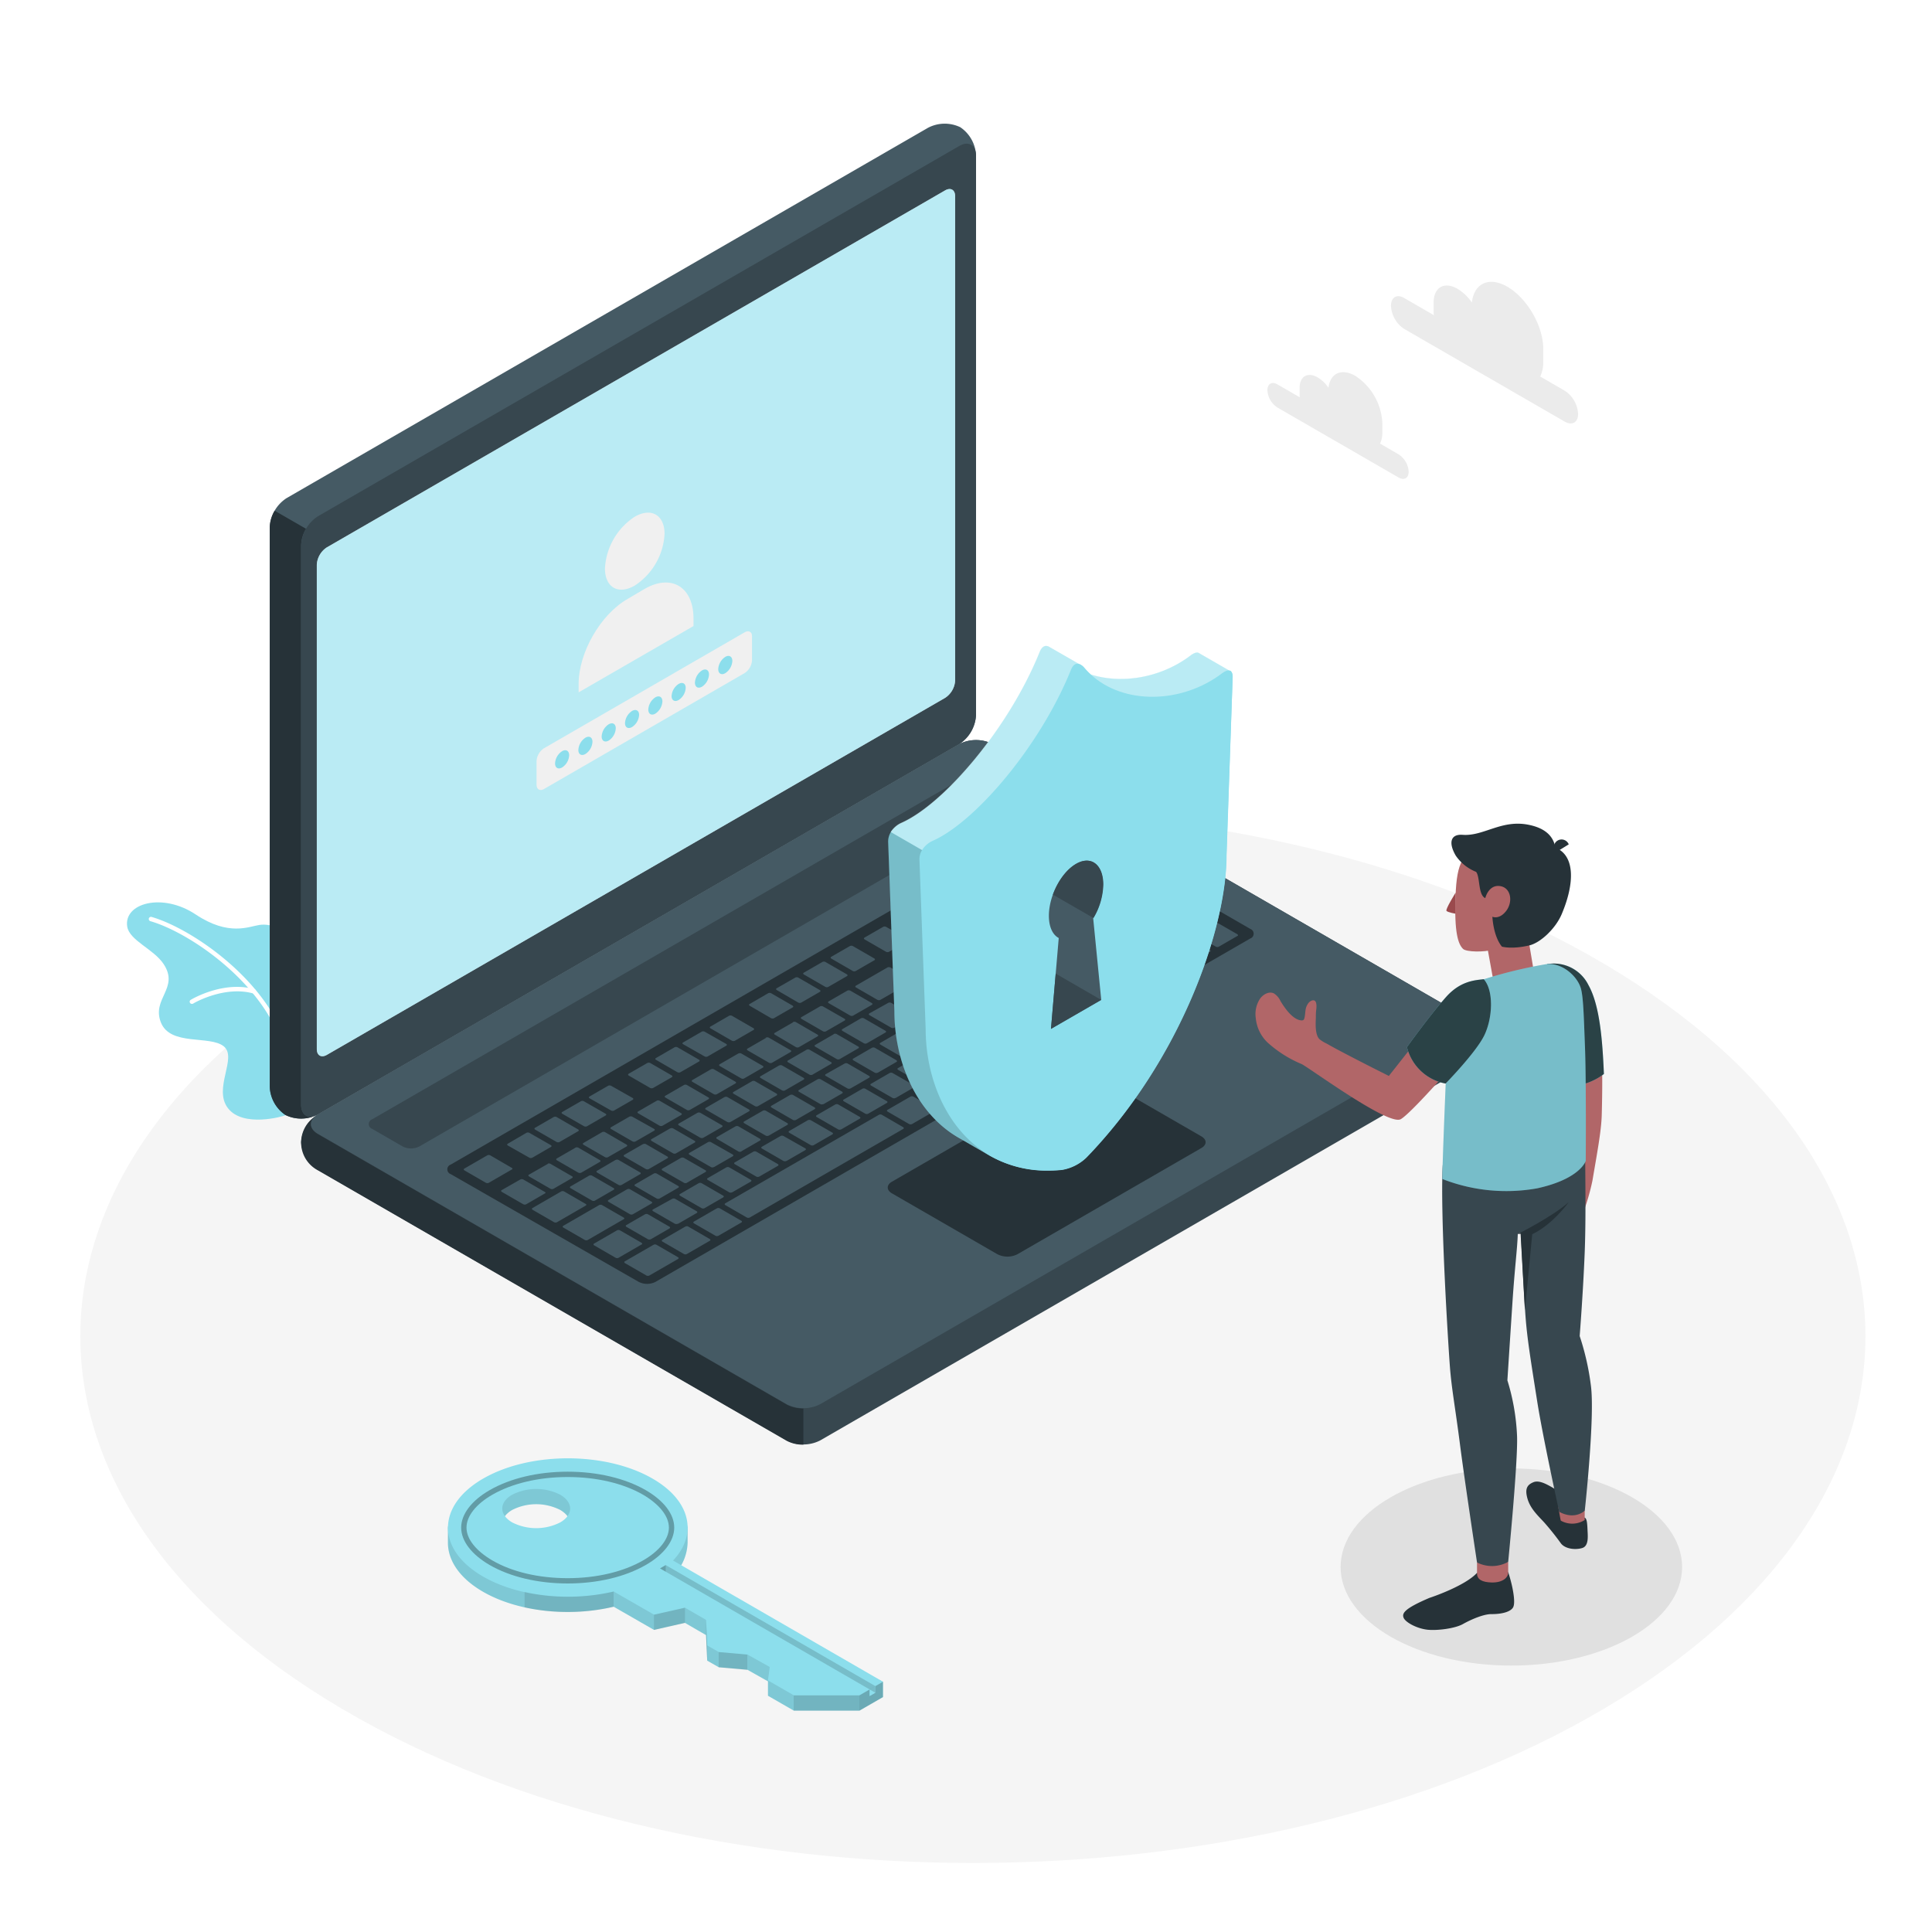 <svg class="animated" id="freepik_stories-security-on" xmlns="http://www.w3.org/2000/svg" viewBox="0 0 500 500" version="1.1" xmlns:xlink="http://www.w3.org/1999/xlink" xmlns:svgjs="http://svgjs.com/svgjs"><style>svg#freepik_stories-security-on:not(.animated) .animable {opacity: 0;}svg#freepik_stories-security-on.animated #freepik--Floor--inject-2 {animation: 1s 1 forwards cubic-bezier(.36,-0.01,.5,1.38) slideUp;animation-delay: 0s;}svg#freepik_stories-security-on.animated #freepik--Shadow--inject-2 {animation: 1s 1 forwards cubic-bezier(.36,-0.01,.5,1.38) slideRight;animation-delay: 0s;}svg#freepik_stories-security-on.animated #freepik--Clouds--inject-2 {animation: 1s 1 forwards cubic-bezier(.36,-0.01,.5,1.38) slideRight;animation-delay: 0s;}svg#freepik_stories-security-on.animated #freepik--Plant--inject-2 {animation: 1s 1 forwards cubic-bezier(.36,-0.01,.5,1.38) slideRight;animation-delay: 0s;}svg#freepik_stories-security-on.animated #freepik--Device--inject-2 {animation: 1s 1 forwards cubic-bezier(.36,-0.01,.5,1.38) slideLeft;animation-delay: 0s;}svg#freepik_stories-security-on.animated #freepik--Shield--inject-2 {animation: 1s 1 forwards cubic-bezier(.36,-0.01,.5,1.38) slideLeft;animation-delay: 0s;}svg#freepik_stories-security-on.animated #freepik--Key--inject-2 {animation: 1s 1 forwards cubic-bezier(.36,-0.01,.5,1.38) fadeIn;animation-delay: 0s;}svg#freepik_stories-security-on.animated #freepik--Character--inject-2 {animation: 1s 1 forwards cubic-bezier(.36,-0.01,.5,1.38) zoomIn;animation-delay: 0s;}            @keyframes slideUp {                0% {                    opacity: 0;                    transform: translateY(30px);                }                100% {                    opacity: 1;                    transform: inherit;                }            }                    @keyframes slideRight {                0% {                    opacity: 0;                    transform: translateX(30px);                }                100% {                    opacity: 1;                    transform: translateX(0);                }            }                    @keyframes slideLeft {                0% {                    opacity: 0;                    transform: translateX(-30px);                }                100% {                    opacity: 1;                    transform: translateX(0);                }            }                    @keyframes fadeIn {                0% {                    opacity: 0;                }                100% {                    opacity: 1;                }            }                    @keyframes zoomIn {                0% {                    opacity: 0;                    transform: scale(0.5);                }                100% {                    opacity: 1;                    transform: scale(1);                }            }        </style><g id="freepik--Floor--inject-2" class="animable" style="transform-origin: 251.783px 345.817px;"><path id="freepik--floor--inject-2" d="M88.45,442.21c90.2,53.24,236.46,53.24,326.67,0s90.21-139.56,0-192.79-236.47-53.24-326.68,0S-1.76,389,88.45,442.21Z" style="fill: rgb(245, 245, 245); transform-origin: 251.783px 345.817px;" class="animable"></path></g><g id="freepik--Shadow--inject-2" class="animable" style="transform-origin: 391.14px 405.54px;"><ellipse id="freepik--Shadows--inject-2" cx="391.14" cy="405.54" rx="44.19" ry="25.51" style="fill: rgb(224, 224, 224); transform-origin: 391.14px 405.54px;" class="animable"></ellipse></g><g id="freepik--Clouds--inject-2" class="animable" style="transform-origin: 368.205px 98.439px;"><g id="freepik--clouds--inject-2" class="animable" style="transform-origin: 368.205px 98.439px;"><path d="M363.42,77.14l7.67,4.43a9,9,0,0,1-.07-1V78.33c0-4,2.78-5.56,6.2-3.58a12.08,12.08,0,0,1,3.7,3.55c.56-5,4.46-6.82,9.2-4.09,5.12,3,9.27,10.15,9.27,16.07V93.6a8.79,8.79,0,0,1-.78,3.85l6.36,3.68a7.6,7.6,0,0,1,3.44,6c0,2.19-1.54,3.08-3.44,2l-41.55-24a7.6,7.6,0,0,1-3.44-6C360,76.93,361.52,76,363.42,77.14Z" style="fill: rgb(235, 235, 235); transform-origin: 384.195px 91.265px;" id="el4ad4vd09rfn" class="animable"></path><path d="M330.6,99.48l5.79,3.34a6.61,6.61,0,0,1-.05-.76v-1.68c0-3,2.1-4.19,4.68-2.7a9,9,0,0,1,2.79,2.68c.42-3.75,3.36-5.15,6.94-3.09a15.48,15.48,0,0,1,7,12.13v2.51a6.56,6.56,0,0,1-.59,2.9l4.8,2.78a5.73,5.73,0,0,1,2.6,4.49c0,1.66-1.16,2.33-2.6,1.5L330.6,105.47A5.73,5.73,0,0,1,328,101C328,99.32,329.17,98.65,330.6,99.48Z" style="fill: rgb(235, 235, 235); transform-origin: 346.28px 110.127px;" id="elkveai949u9" class="animable"></path></g></g><g id="freepik--Plant--inject-2" class="animable" style="transform-origin: 54.218px 261.644px;"><g id="freepik--Plants--inject-2" class="animable" style="transform-origin: 54.218px 261.644px;"><path d="M73.88,288.62c-.57.31-11,3.28-14.9-1.84s2.55-13.09-1.08-16-13.81,0-16.26-6.17,4.81-8.85.73-15.08c-2.57-3.92-8.89-6.12-9.45-9.75-.92-6.06,9.12-8.85,17.72-3.12s13.79,3.1,16.52,2.71,8.6.47,8.41,10S73.88,288.62,73.88,288.62Z" style="fill: #8CDEEC; transform-origin: 54.218px 261.644px;" id="el9qw0v7xuchu" class="animable"></path><path d="M74.57,275a.56.56,0,0,1-.56-.48c-3-18.16-24.11-32.95-35.09-36.12a.57.57,0,0,1,.31-1.1c11.23,3.25,32.83,18.4,35.9,37a.57.57,0,0,1-.47.65Z" style="fill: rgb(255, 255, 255); transform-origin: 56.82px 256.139px;" id="el9rvyoi2kbb4" class="animable"></path><path d="M49.67,259.8a.56.56,0,0,1-.29-1.05c.34-.21,8.46-5,16.47-2.74a.59.59,0,0,1,.4.71.57.57,0,0,1-.7.39C58,255,50,259.68,50,259.73A.59.59,0,0,1,49.67,259.8Z" style="fill: rgb(255, 255, 255); transform-origin: 57.679px 257.604px;" id="elp9om916vqkf" class="animable"></path></g></g><g id="freepik--Device--inject-2" class="animable" style="transform-origin: 226.198px 202.941px;"><g id="freepik--Laptop--inject-2" class="animable" style="transform-origin: 226.198px 202.941px;"><path d="M77.93,295.6a9.29,9.29,0,0,0,4.33,7.19l121.33,70a9.57,9.57,0,0,0,8.66,0l166-95.85a8.13,8.13,0,0,0,0-14.38L256.93,192.56a9.57,9.57,0,0,0-8.66,0l-166,95.85A9.29,9.29,0,0,0,77.93,295.6Z" style="fill: rgb(55, 71, 79); transform-origin: 230.258px 282.675px;" id="elr0y612czfa" class="animable"></path><path d="M207.92,364.5v9.37a8.83,8.83,0,0,1-4.33-1l-121.33-70a8.11,8.11,0,0,1-.44-14.1c-1.94,1.39-1.79,3.43.44,4.72l121.33,70A8.83,8.83,0,0,0,207.92,364.5Z" style="fill: rgb(38, 50, 56); transform-origin: 142.925px 331.322px;" id="el49teq2xjerh" class="animable"></path><path d="M73.87,288.56a9.25,9.25,0,0,1-4.06-7.34V136.43a9.58,9.58,0,0,1,4.33-7.5l166-95.84a9.3,9.3,0,0,1,8.39-.16,9.29,9.29,0,0,1,4.07,7.35V185.06a9.56,9.56,0,0,1-4.33,7.5l-166,95.85A9.27,9.27,0,0,1,73.87,288.56Z" style="fill: rgb(69, 90, 100); transform-origin: 161.205px 160.75px;" id="elgk5qyh0p8i" class="animable"></path><path d="M81.75,288.67a9.3,9.3,0,0,1-7.88-.11,9.28,9.28,0,0,1-4.06-7.34V136.43a8.74,8.74,0,0,1,1.27-4.26l8.12,4.68h0a8.88,8.88,0,0,0-1.27,4.26V285.91C77.93,288.47,79.6,289.62,81.75,288.67Z" style="fill: rgb(38, 50, 56); transform-origin: 75.78px 210.831px;" id="elpb7hb2bmz8l" class="animable"></path><path d="M77.93,141.12V285.91c0,2.76,1.94,3.88,4.33,2.5l166-95.85a9.56,9.56,0,0,0,4.33-7.5V40.28c0-2.76-1.94-3.88-4.33-2.5l-166,95.84A9.59,9.59,0,0,0,77.93,141.12Z" style="fill: rgb(55, 71, 79); transform-origin: 165.26px 163.095px;" id="elyqk10frgix" class="animable"></path><path d="M82.26,293.41l121.33,70a9.57,9.57,0,0,0,8.66,0l166-95.85c2.39-1.38,2.39-3.62,0-5L256.93,192.56a9.57,9.57,0,0,0-8.66,0l-166,95.85C79.87,289.79,79.87,292,82.26,293.41Z" style="fill: rgb(69, 90, 100); transform-origin: 230.256px 277.985px;" id="elu723aq5epy8" class="animable"></path><path d="M84.59,141.66l160-92.38c1.44-.83,2.6-.16,2.6,1.5V176.11a5.73,5.73,0,0,1-2.6,4.5L84.59,273c-1.44.83-2.6.16-2.6-1.5V146.16A5.73,5.73,0,0,1,84.59,141.66Z" style="fill: rgb(255, 255, 255); transform-origin: 164.59px 161.14px;" id="el66upd015x4d" class="animable"></path><g id="elem95d33u7y7"><path d="M84.59,141.66l160-92.38c1.44-.83,2.6-.16,2.6,1.5V176.11a5.73,5.73,0,0,1-2.6,4.5L84.59,273c-1.44.83-2.6.16-2.6-1.5V146.16A5.73,5.73,0,0,1,84.59,141.66Z" style="fill: #8CDEEC; opacity: 0.6; transform-origin: 164.59px 161.14px;" class="animable" id="elgreewksrd4t"></path></g><path d="M164.27,133.73c4.26-2.46,7.72-.46,7.72,4.46a17.06,17.06,0,0,1-7.72,13.36c-4.26,2.46-7.71.47-7.71-4.45A17.06,17.06,0,0,1,164.27,133.73Z" style="fill: rgb(240, 240, 240); transform-origin: 164.275px 142.641px;" id="el4mqht11nrji" class="animable"></path><path d="M179.48,160.05c0-8.08-5.68-11.67-12.68-7.63L162.43,155c-7,4-12.68,13.87-12.68,22v2.18l29.73-17.16Z" style="fill: rgb(240, 240, 240); transform-origin: 164.615px 164.966px;" id="el9hszmok2lfu" class="animable"></path><path d="M194.51,164c-.28-.65-1-.81-1.81-.35l-51.92,30a4.28,4.28,0,0,0-1.92,3.33v6.1c0,1,.62,1.55,1.46,1.32l.14-.05a3.13,3.13,0,0,0,.32-.15l51.92-30a4.24,4.24,0,0,0,1.92-3.33V164.8A2.37,2.37,0,0,0,194.51,164Z" style="fill: rgb(240, 240, 240); transform-origin: 166.741px 183.919px;" id="elo2p6mw3q3ok" class="animable"></path><path d="M145.47,194.41c1-.59,1.83-.11,1.83,1.05a4,4,0,0,1-1.83,3.16c-1,.58-1.82.11-1.82-1.06A4,4,0,0,1,145.47,194.41Z" style="fill: #8CDEEC; transform-origin: 145.475px 196.513px;" id="ellv39sxg9kph" class="animable"></path><path d="M151.51,190.92c1-.58,1.82-.11,1.82,1.06a4,4,0,0,1-1.82,3.15c-1,.59-1.83.11-1.83-1A4,4,0,0,1,151.51,190.92Z" style="fill: #8CDEEC; transform-origin: 151.505px 193.028px;" id="eldxmoifiui5m" class="animable"></path><path d="M157.54,187.44c1-.58,1.82-.11,1.82,1.05a4,4,0,0,1-1.82,3.16c-1,.58-1.83.11-1.83-1.05A4,4,0,0,1,157.54,187.44Z" style="fill: #8CDEEC; transform-origin: 157.535px 189.545px;" id="elfl20tv2uy9e" class="animable"></path><path d="M163.57,184c1-.59,1.83-.11,1.83,1a4,4,0,0,1-1.83,3.16c-1,.58-1.82.11-1.82-1A4,4,0,0,1,163.57,184Z" style="fill: #8CDEEC; transform-origin: 163.575px 186.078px;" id="elbd1bdfg0o8o" class="animable"></path><path d="M169.6,180.47c1-.58,1.83-.11,1.83,1.06a4.05,4.05,0,0,1-1.83,3.16c-1,.58-1.82.11-1.82-1.06A4.05,4.05,0,0,1,169.6,180.47Z" style="fill: #8CDEEC; transform-origin: 169.605px 182.58px;" id="elao69umeb8m" class="animable"></path><path d="M175.64,177c1-.58,1.82-.11,1.82,1a4,4,0,0,1-1.82,3.16c-1,.58-1.83.11-1.83-1A4,4,0,0,1,175.64,177Z" style="fill: #8CDEEC; transform-origin: 175.635px 179.08px;" id="elirkf0p536o" class="animable"></path><path d="M181.67,173.51c1-.58,1.82-.11,1.82,1.05a4,4,0,0,1-1.82,3.16c-1,.58-1.82.11-1.82-1.05A4,4,0,0,1,181.67,173.51Z" style="fill: #8CDEEC; transform-origin: 181.67px 175.615px;" id="el6hweo9lu3xd" class="animable"></path><path d="M187.7,170c1-.58,1.83-.11,1.83,1.06a4.05,4.05,0,0,1-1.83,3.16c-1,.58-1.82.11-1.82-1.06A4.07,4.07,0,0,1,187.7,170Z" style="fill: #8CDEEC; transform-origin: 187.705px 172.11px;" id="eldpt2dcfsqow" class="animable"></path><path d="M96.34,289.66l154.09-89a4.79,4.79,0,0,1,4.33,0l7.88,4.55a1.32,1.32,0,0,1,0,2.5L108.53,296.7a4.79,4.79,0,0,1-4.33,0l-7.86-4.54A1.32,1.32,0,0,1,96.34,289.66Z" style="fill: rgb(55, 71, 79); transform-origin: 179.49px 248.68px;" id="elir8kdfc6een" class="animable"></path><path d="M116.65,301.39l154.09-89a4.79,4.79,0,0,1,4.33,0l48.48,28a1.32,1.32,0,0,1,0,2.5L169.64,331.75a4.84,4.84,0,0,1-4.34,0l-48.64-27.88A1.31,1.31,0,0,1,116.65,301.39Z" style="fill: rgb(38, 50, 56); transform-origin: 220.107px 272.068px;" id="elw8vswb6xmnh" class="animable"></path><path d="M254.78,252.45l4.83-2.79c.2-.12.19-.32,0-.44L254,246a.84.84,0,0,0-.77,0l-4.83,2.79c-.2.11-.19.31,0,.44l5.58,3.22A.84.84,0,0,0,254.78,252.45Zm-9.52-11.07-4.82,2.78c-.21.12-.2.32,0,.45l5.58,3.22a.87.87,0,0,0,.77,0l4.83-2.79c.2-.12.19-.32,0-.44L246,241.4A.84.84,0,0,0,245.26,241.38Zm-15.59,9-8.16,4.71c-.21.12-.19.32,0,.45l5.57,3.22a.87.87,0,0,0,.77,0l8.17-4.71c.2-.12.19-.32,0-.44l-5.58-3.23A.87.87,0,0,0,229.67,250.38Zm8.54-4.93-4.83,2.79c-.2.11-.19.31,0,.44L239,251.9a.87.87,0,0,0,.77,0l4.82-2.79c.21-.12.2-.32,0-.44L239,245.47A.84.84,0,0,0,238.21,245.45Zm-18.93,10.93-4.82,2.78c-.21.12-.2.32,0,.45l5.58,3.22a.84.84,0,0,0,.77,0l4.83-2.78c.2-.12.19-.32,0-.45l-5.58-3.22A.87.87,0,0,0,219.28,256.38Zm-7.05,4.07-4.82,2.78c-.21.12-.2.32,0,.45L213,266.9a.87.87,0,0,0,.77,0l4.83-2.79c.2-.12.19-.32,0-.44L213,260.47A.84.84,0,0,0,212.23,260.45Zm21.94,13.1,4.83-2.79c.2-.12.19-.32,0-.44l-5.58-3.22a.84.84,0,0,0-.77,0l-4.82,2.79c-.21.11-.19.31,0,.44l5.57,3.22A.84.84,0,0,0,234.17,273.55Zm-7,4.07,4.83-2.79c.2-.12.19-.31,0-.44l-5.58-3.22a.84.84,0,0,0-.77,0l-4.82,2.79c-.21.12-.2.31,0,.44l5.58,3.22A.84.84,0,0,0,227.12,277.62Zm-7.05,4.07,4.83-2.79c.2-.11.19-.31,0-.44l-5.58-3.22a.84.84,0,0,0-.77,0L213.7,278c-.21.12-.2.32,0,.44l5.58,3.22A.84.84,0,0,0,220.07,281.69Zm-7,4.07,4.83-2.79c.2-.11.19-.31,0-.44l-5.58-3.22a.87.87,0,0,0-.77,0l-4.83,2.79c-.2.12-.19.32,0,.44l5.58,3.22A.84.84,0,0,0,213,285.76Zm34.71-29.24,4.82-2.79c.21-.12.2-.31,0-.44L247,250.07a.84.84,0,0,0-.77,0l-4.83,2.79c-.2.12-.19.31,0,.44L247,256.5A.84.84,0,0,0,247.73,256.52Zm-6.5,13L252,263.26c.2-.12.19-.32,0-.44L238.41,255a.84.84,0,0,0-.77,0l-5.56,3.21c-.21.12-.2.32,0,.45l7.18,4.14c.22.13.23.33,0,.44l-4.45,2.57c-.21.12-.19.32,0,.45l5.58,3.22A.87.87,0,0,0,241.23,269.48Zm-36-5-4.83,2.79c-.2.11-.19.31,0,.44L206,271a.87.87,0,0,0,.77,0l4.82-2.79c.21-.12.2-.32,0-.44L206,264.54A.84.84,0,0,0,205.18,264.52Zm-7.05,4.07-4.83,2.79c-.2.12-.19.31,0,.44l5.58,3.22a.84.84,0,0,0,.77,0l4.82-2.79c.21-.12.2-.32,0-.44l-5.58-3.22A.84.84,0,0,0,198.13,268.59Zm-35.24,45.65a.84.84,0,0,0,.77,0l4.83-2.79c.2-.12.19-.32,0-.44l-5.58-3.22a.84.84,0,0,0-.77,0l-4.82,2.79c-.21.11-.2.31,0,.44Zm-21.17-13.08L136.89,304c-.2.11-.19.31,0,.44l5.58,3.22a.87.87,0,0,0,.77,0l4.82-2.79c.21-.12.2-.32,0-.44l-5.58-3.22A.84.84,0,0,0,141.72,301.16Zm11.35,9.55a.84.84,0,0,0,.77,0l4.82-2.79c.21-.12.19-.32,0-.44l-5.58-3.22a.84.84,0,0,0-.77,0l-4.82,2.79c-.2.12-.19.31,0,.44Zm22.27,6,4.83-2.79c.2-.12.19-.32,0-.44l-5.58-3.22a.84.84,0,0,0-.77,0L169,313c-.21.11-.2.31,0,.44l5.58,3.22A.87.87,0,0,0,175.34,316.72Zm-7.82,4a.84.84,0,0,0,.77,0l4.83-2.79c.2-.12.19-.32,0-.44l-5.58-3.22a.84.84,0,0,0-.77,0l-4.83,2.79c-.2.11-.19.31,0,.44Zm-18.75-23.68-4.83,2.78c-.2.12-.19.32,0,.45l5.58,3.22a.87.87,0,0,0,.77,0l4.82-2.79c.21-.12.2-.32,0-.44l-5.58-3.23A.87.87,0,0,0,148.77,297.09ZM184,276.73l-4.83,2.79c-.2.12-.19.32,0,.44l5.58,3.22a.84.84,0,0,0,.77,0l4.82-2.79c.21-.11.19-.31,0-.44l-5.58-3.22A.85.85,0,0,0,184,276.73ZM155.82,293,151,295.8c-.21.12-.2.32,0,.45l5.58,3.22a.84.84,0,0,0,.77,0l4.83-2.78c.2-.12.19-.32,0-.45L156.59,293A.87.87,0,0,0,155.82,293Zm35.26-20.36-4.83,2.79c-.2.12-.19.32,0,.44l5.58,3.22a.84.84,0,0,0,.77,0l4.82-2.79c.21-.12.19-.31,0-.44l-5.58-3.22A.84.84,0,0,0,191.08,272.66ZM177,280.8l-4.82,2.79c-.21.12-.19.32,0,.44l5.58,3.22a.84.84,0,0,0,.77,0l4.82-2.78c.2-.12.19-.32,0-.45l-5.58-3.22A.87.87,0,0,0,177,280.8Zm-7.05,4.08-4.82,2.78c-.21.12-.19.32,0,.44l5.57,3.23a.87.87,0,0,0,.77,0l4.83-2.78c.2-.12.19-.32,0-.45l-5.58-3.22A.84.84,0,0,0,169.92,284.88Zm-7,4.07-4.82,2.78c-.21.12-.2.32,0,.45l5.58,3.22a.87.87,0,0,0,.77,0l4.83-2.78c.2-.12.19-.32,0-.45L163.64,289A.87.87,0,0,0,162.87,289Zm36,4.95,4.82-2.78c.21-.12.19-.32,0-.45l-5.58-3.22a.84.84,0,0,0-.77,0l-4.83,2.78c-.2.12-.19.32,0,.45l5.58,3.22A.87.87,0,0,0,198.92,293.9Zm61.93-61.52L256,235.17c-.2.11-.19.31,0,.44l5.58,3.22a.87.87,0,0,0,.77,0l4.82-2.79c.21-.12.2-.32,0-.44l-5.58-3.22A.84.84,0,0,0,260.85,232.38Zm-8.54,4.93-4.82,2.78c-.21.12-.2.32,0,.45l5.58,3.22a.84.84,0,0,0,.77,0l4.83-2.78c.2-.12.19-.32,0-.45l-5.58-3.22A.87.87,0,0,0,252.31,237.31Zm15.59-9-4.83,2.78c-.2.12-.19.32,0,.45l5.58,3.22a.87.87,0,0,0,.77,0l4.82-2.79c.21-.12.2-.32,0-.44l-5.58-3.23A.87.87,0,0,0,267.9,228.31ZM231.4,266l4.83-2.79c.2-.12.19-.32,0-.44l-5.58-3.23a.87.87,0,0,0-.77,0L225,262.26c-.2.12-.19.32,0,.45l5.58,3.22A.87.87,0,0,0,231.4,266Zm44.32-41.7a.87.87,0,0,0-.77,0L270.13,227c-.21.12-.2.32,0,.45l5.58,3.22a.84.84,0,0,0,.77,0l4.83-2.78c.2-.12.19-.32,0-.45ZM206,289.83l4.82-2.78c.21-.12.2-.32,0-.45l-5.58-3.22a.87.87,0,0,0-.77,0l-4.83,2.79c-.2.12-.19.32,0,.44l5.58,3.23A.87.87,0,0,0,206,289.83Zm86.47-49.92,4.82-2.79c.21-.12.2-.32,0-.44l-5.58-3.22a.84.84,0,0,0-.77,0l-4.83,2.79c-.2.11-.19.31,0,.44l5.58,3.22A.84.84,0,0,0,292.44,239.91Zm-15-.53,4.82-2.79c.21-.12.2-.32,0-.44l-5.58-3.22a.84.84,0,0,0-.77,0L271,235.7c-.2.11-.19.31,0,.44l5.58,3.22A.84.84,0,0,0,277.42,239.38Zm6.27-10.53a.87.87,0,0,0-.77,0l-4.83,2.78c-.2.12-.19.32,0,.45l5.58,3.22a.87.87,0,0,0,.77,0l4.83-2.79c.2-.12.19-.32,0-.44Zm1.48-.85,13.55,7.82a.87.87,0,0,0,.77,0l4.83-2.79c.2-.12.19-.32,0-.44l-13.55-7.83a.87.87,0,0,0-.77,0l-4.82,2.78C284.94,227.67,285,227.87,285.17,228Zm-16.35,9L264,239.77c-.2.12-.19.31,0,.44l5.58,3.22a.84.84,0,0,0,.77,0l4.82-2.79c.21-.12.2-.31,0-.44L269.59,237A.84.84,0,0,0,268.82,237Zm-53.07,30.64-4.83,2.79c-.2.12-.19.31,0,.44l5.58,3.22a.84.84,0,0,0,.77,0l4.82-2.79c.21-.12.19-.31,0-.44l-5.57-3.22A.84.84,0,0,0,215.75,267.62ZM284.62,244a.84.84,0,0,0,.77,0l4.82-2.79c.21-.12.2-.31,0-.44l-5.58-3.22a.84.84,0,0,0-.77,0L279,240.3c-.2.12-.19.31,0,.44ZM222.8,263.55,218,266.34c-.2.11-.19.31,0,.44l5.58,3.22a.84.84,0,0,0,.77,0l4.82-2.79c.21-.12.2-.32,0-.44l-5.58-3.22A.84.84,0,0,0,222.8,263.55Zm-52.86,46.62a.87.87,0,0,0,.77,0l4.83-2.79c.2-.12.19-.32,0-.44l-5.58-3.22a.84.84,0,0,0-.77,0l-4.82,2.79c-.21.11-.2.31,0,.44Zm-10.6-10L154.51,303c-.2.11-.19.31,0,.44l5.58,3.22a.87.87,0,0,0,.77,0l4.82-2.79c.21-.12.19-.32,0-.44l-5.57-3.22A.84.84,0,0,0,159.34,300.19Zm18.42,5.93,4.83-2.79c.2-.12.19-.32,0-.44L177,299.66a.87.87,0,0,0-.77,0l-4.82,2.78c-.21.12-.19.32,0,.45L177,306.1A.87.87,0,0,0,177.76,306.12Zm7.06-4.08,4.82-2.78c.2-.12.19-.32,0-.45L184,295.59a.87.87,0,0,0-.77,0l-4.82,2.78c-.21.12-.19.32,0,.45l5.58,3.22A.84.84,0,0,0,184.82,302Zm7.05-4.07,4.82-2.78c.21-.12.19-.32,0-.45l-5.58-3.22a.85.85,0,0,0-.76,0l-4.83,2.78c-.2.12-.19.32,0,.45L191.1,298A.87.87,0,0,0,191.87,298Zm-25.48-1.85-4.83,2.78c-.2.12-.19.32,0,.45l5.58,3.22a.87.87,0,0,0,.77,0l4.82-2.79c.21-.12.2-.32,0-.44l-5.58-3.23A.87.87,0,0,0,166.39,296.12Zm7.05-4.07-4.83,2.78c-.2.12-.19.32,0,.45l5.58,3.22a.84.84,0,0,0,.77,0l4.82-2.78c.21-.12.2-.32,0-.45l-5.58-3.22A.87.87,0,0,0,173.44,292.05Zm28.2-16.29-4.82,2.79c-.21.12-.19.32,0,.44l5.58,3.22a.82.82,0,0,0,.76,0l4.83-2.79c.2-.11.19-.31,0-.44l-5.58-3.22A.87.87,0,0,0,201.64,275.76Zm-7,4.07-4.82,2.79c-.21.12-.19.32,0,.44l5.57,3.23a.87.87,0,0,0,.77,0l4.83-2.78c.2-.12.19-.32,0-.45l-5.58-3.22A.87.87,0,0,0,194.59,279.83Zm14.11-8.14-4.83,2.79c-.2.12-.19.32,0,.44l5.58,3.22a.84.84,0,0,0,.77,0l4.82-2.79c.21-.11.19-.31,0-.44l-5.58-3.22A.82.82,0,0,0,208.7,271.69ZM180.49,288l-4.82,2.78c-.21.12-.2.32,0,.45l5.58,3.22a.87.87,0,0,0,.77,0l4.83-2.78c.2-.12.19-.32,0-.45L181.26,288A.87.87,0,0,0,180.49,288Zm7-4.07-4.82,2.78c-.21.12-.2.32,0,.45l5.58,3.22a.87.87,0,0,0,.77,0l4.83-2.78c.2-.12.19-.32,0-.45l-5.58-3.22A.84.84,0,0,0,187.54,283.91Zm-5.15,28.74,4.83-2.79c.2-.12.19-.32,0-.44l-5.58-3.23a.87.87,0,0,0-.77,0L176,309c-.21.12-.2.32,0,.45l5.57,3.22A.87.87,0,0,0,182.39,312.65ZM141,308.47l-5.57-3.22a.84.84,0,0,0-.77,0L129.84,308c-.2.11-.19.31,0,.44l5.58,3.22a.84.84,0,0,0,.77,0l4.82-2.79C141.25,308.79,141.23,308.59,141,308.47Zm10.57,3.1L146,308.35a.84.84,0,0,0-.77,0l-7.42,4.29c-.2.12-.19.31,0,.44l5.58,3.22a.84.84,0,0,0,.77,0l7.42-4.29C151.81,311.89,151.8,311.7,151.58,311.57Zm-19.12-9.33L126.88,299a.87.87,0,0,0-.77,0l-5.94,3.43c-.21.12-.19.32,0,.45l5.57,3.22a.87.87,0,0,0,.77,0l5.94-3.43C132.69,302.57,132.68,302.37,132.46,302.24Zm4.55-2.63a.84.84,0,0,0,.77,0l4.82-2.79c.21-.12.19-.31,0-.44L137,293.18a.84.84,0,0,0-.77,0L131.4,296c-.2.12-.19.31,0,.44Zm24.4,15.49-5.58-3.22a.84.84,0,0,0-.77,0l-9.28,5.36c-.2.12-.19.32,0,.44l5.58,3.22a.84.84,0,0,0,.77,0l9.27-5.36C161.64,315.42,161.63,315.23,161.41,315.1Zm4.63,6.53-5.58-3.22a.84.84,0,0,0-.77,0l-5.94,3.43c-.2.12-.19.32,0,.44l5.58,3.23a.87.87,0,0,0,.77,0l5.93-3.43C166.27,322,166.26,321.76,166,321.63Zm23.39-52.29a.84.84,0,0,0,.77,0l4.83-2.79c.2-.11.19-.31,0-.44l-5.58-3.22a.84.84,0,0,0-.77,0l-4.82,2.79c-.21.12-.19.32,0,.44Zm-14.1,8.15a.87.87,0,0,0,.77,0l4.83-2.78c.2-.12.19-.32,0-.45l-5.58-3.22a.87.87,0,0,0-.77,0l-4.82,2.79c-.21.12-.2.32,0,.44Zm-31.27,18.05a.84.84,0,0,0,.77,0l4.82-2.79c.21-.12.2-.32,0-.44l-5.58-3.22a.84.84,0,0,0-.77,0l-4.83,2.79c-.2.11-.19.31,0,.44Zm38.32-22.13a.84.84,0,0,0,.77,0l4.83-2.79c.2-.11.19-.31,0-.44L182.37,267a.87.87,0,0,0-.77,0l-4.82,2.79c-.21.12-.2.32,0,.44Zm-14.1,8.15a.87.87,0,0,0,.77,0l4.83-2.78c.2-.12.19-.32,0-.45l-5.58-3.22a.84.84,0,0,0-.77,0l-4.83,2.78c-.2.12-.19.32,0,.45Zm1.63,40.59a.84.84,0,0,0-.77,0l-7.42,4.28c-.2.12-.19.32,0,.45l5.58,3.22a.87.87,0,0,0,.77,0l7.42-4.28c.2-.12.19-.32,0-.45ZM158.16,287.4a.84.84,0,0,0,.77,0l4.83-2.78c.2-.12.19-.32,0-.45L158.15,281a.87.87,0,0,0-.77,0l-4.82,2.78c-.21.12-.2.32,0,.45Zm-7,4.07a.87.87,0,0,0,.77,0l4.82-2.79c.21-.12.2-.32,0-.44L151.1,285a.84.84,0,0,0-.77,0l-4.83,2.78c-.2.12-.19.32,0,.45Zm149.44-44.74a.87.87,0,0,0-.77,0l-11.88,6.86c-.2.12-.19.32,0,.45l5.58,3.22a.87.87,0,0,0,.77,0l11.87-6.86c.21-.11.2-.31,0-.44Zm-15.59,9a.84.84,0,0,0-.77,0l-4.82,2.79c-.21.12-.2.32,0,.44l5.58,3.22a.84.84,0,0,0,.77,0l4.83-2.79c.2-.11.19-.31,0-.44Zm-95.52,52.84,4.83-2.78c.2-.12.19-.32,0-.45l-5.58-3.22a.87.87,0,0,0-.77,0l-4.82,2.78c-.21.12-.19.32,0,.45l5.58,3.22A.82.82,0,0,0,189.44,308.57Zm81.42-44.7a.84.84,0,0,0-.77,0l-4.83,2.78c-.2.12-.19.32,0,.45l5.58,3.22a.87.87,0,0,0,.77,0l4.82-2.78c.21-.12.2-.32,0-.45Zm36.74-21.21a.84.84,0,0,0-.77,0L302,245.43c-.2.12-.19.32,0,.44l5.58,3.22a.84.84,0,0,0,.77,0l4.82-2.79c.21-.11.2-.31,0-.44Zm12.63-.85L306.68,234a.84.84,0,0,0-.77,0l-4.82,2.79c-.21.11-.2.31,0,.44L314.66,245a.84.84,0,0,0,.77,0l4.83-2.79C320.46,242.13,320.45,241.94,320.23,241.81Zm-75.72,37.27a.87.87,0,0,0-.77,0l-5.94,3.43c-.21.11-.19.31,0,.44l5.58,3.22a.84.84,0,0,0,.77,0l5.93-3.43c.21-.12.2-.32,0-.44Zm17.81-10.28a.87.87,0,0,0-.77,0l-7.42,4.29c-.21.12-.19.32,0,.44l5.58,3.22a.84.84,0,0,0,.77,0l7.42-4.29c.2-.11.19-.31,0-.44Zm-34.14,19.71a.84.84,0,0,0-.77,0L187.7,311.42c-.21.12-.19.32,0,.45l5.57,3.22a.87.87,0,0,0,.77,0l39.71-22.92c.21-.12.2-.32,0-.45Zm-41.94,24.21a.87.87,0,0,0-.77,0l-5.94,3.43c-.2.11-.19.31,0,.44l5.58,3.22a.84.84,0,0,0,.77,0l5.94-3.43c.2-.12.19-.32,0-.44Zm50.1-28.92a.84.84,0,0,0-.77,0l-5.93,3.43c-.21.12-.2.32,0,.44l5.58,3.23a.87.87,0,0,0,.77,0l5.94-3.43c.2-.12.19-.31,0-.44Zm-58.26,33.64a.84.84,0,0,0-.77,0l-5.94,3.43c-.21.12-.19.32,0,.44l5.58,3.23a.85.85,0,0,0,.76,0l5.94-3.43c.21-.12.2-.31,0-.44Zm74.59-43.07a.87.87,0,0,0-.77,0L246,277.78c-.2.12-.19.32,0,.45l5.58,3.22a.84.84,0,0,0,.77,0l5.94-3.42c.2-.12.19-.32,0-.45Zm25.24-14.57a.87.87,0,0,0-.77,0l-4.83,2.79c-.2.12-.19.32,0,.44l5.58,3.23a.87.87,0,0,0,.77,0l4.82-2.78c.21-.12.2-.32,0-.45Zm15.45-11.22,4.82-2.79c.21-.11.2-.31,0-.44l-5.58-3.22a.84.84,0,0,0-.77,0L287,244.9c-.2.12-.19.32,0,.44l5.58,3.22A.84.84,0,0,0,293.36,248.58Zm-31.53-.2,4.83-2.79c.2-.12.19-.32,0-.44l-5.58-3.22a.84.84,0,0,0-.77,0l-4.82,2.78c-.21.12-.2.32,0,.45l5.58,3.22A.87.87,0,0,0,261.83,248.38Zm-16,27.63,14.1-8.15c.2-.11.19-.31,0-.44l-5.58-3.22a.84.84,0,0,0-.77,0l-14.1,8.14c-.21.12-.19.32,0,.45l5.58,3.22A.87.87,0,0,0,245.86,276Zm39.68-23.38a.84.84,0,0,0,.77,0l4.82-2.78c.21-.12.19-.32,0-.45l-5.57-3.22a.87.87,0,0,0-.77,0L279.93,249c-.2.12-.19.32,0,.44Zm-7.2-4.58,4.82-2.79c.21-.11.2-.31,0-.44l-5.57-3.22a.84.84,0,0,0-.77,0L272,244.37c-.2.12-.19.32,0,.44l5.58,3.22A.84.84,0,0,0,278.34,248.05Zm-39.54,32,4.83-2.79c.2-.12.19-.32,0-.44L238,273.63a.84.84,0,0,0-.77,0l-4.82,2.79c-.21.11-.19.31,0,.44l5.57,3.22A.87.87,0,0,0,238.8,280.08ZM270,261.63a.84.84,0,0,0,.77,0l4.82-2.79c.21-.11.2-.31,0-.44l-5.58-3.22a.84.84,0,0,0-.77,0L264.34,258c-.2.12-.19.32,0,.44Zm-66.4,38.8,4.82-2.78c.21-.12.19-.32,0-.45L202.77,294a.84.84,0,0,0-.77,0l-4.83,2.78c-.2.12-.19.32,0,.45l5.58,3.22A.87.87,0,0,0,203.55,300.43Zm7-4.07,4.82-2.78c.21-.12.2-.32,0-.45l-5.58-3.22a.87.87,0,0,0-.77,0l-4.83,2.79c-.2.12-.19.32,0,.44l5.58,3.22A.84.84,0,0,0,210.6,296.36Zm-14.1,8.14,4.82-2.78c.21-.12.19-.32,0-.45l-5.58-3.22a.87.87,0,0,0-.77,0l-4.82,2.78c-.2.12-.19.32,0,.45l5.58,3.22A.87.87,0,0,0,196.5,304.5Zm28.2-16.28,4.83-2.79c.2-.12.19-.31,0-.44l-5.58-3.22a.84.84,0,0,0-.77,0l-4.82,2.79c-.21.12-.2.31,0,.44l5.58,3.22A.84.84,0,0,0,224.7,288.22Zm-7,4.07,4.82-2.79c.21-.11.2-.31,0-.44l-5.58-3.22a.84.84,0,0,0-.77,0l-4.83,2.79c-.2.12-.19.32,0,.44l5.58,3.22A.84.84,0,0,0,217.65,292.29Zm14.1-8.14,4.83-2.79c.2-.12.19-.32,0-.44L231,277.7a.84.84,0,0,0-.77,0l-4.82,2.79c-.21.11-.2.31,0,.44l5.58,3.22A.84.84,0,0,0,231.75,284.15ZM264,223.92a.84.84,0,0,0,.77,0l4.83-2.79c.2-.12.19-.31,0-.44l-1.49-.86a.84.84,0,0,0-.77,0l-4.82,2.78c-.2.12-.19.32,0,.45Zm-34.69,22.4a.87.87,0,0,0,.77,0l4.82-2.78c.21-.12.2-.32,0-.45l-5.57-3.22a.84.84,0,0,0-.77,0l-4.83,2.78c-.2.12-.19.32,0,.45Zm14.1-8.15a.84.84,0,0,0,.77,0L249,235.4c.21-.11.2-.31,0-.44l-5.58-3.22a.87.87,0,0,0-.77,0l-4.83,2.79c-.2.12-.19.32,0,.44Zm-22.71,13.12a.87.87,0,0,0,.77,0l4.82-2.78c.21-.12.19-.32,0-.45l-5.57-3.22a.87.87,0,0,0-.77,0l-4.83,2.78c-.2.12-.19.32,0,.45Zm15.66-9a.87.87,0,0,0,.77,0l4.82-2.78c.21-.12.2-.32,0-.45l-5.58-3.22a.87.87,0,0,0-.77,0l-4.83,2.79c-.2.12-.19.32,0,.44Zm-29.76,17.18a.85.85,0,0,0,.76,0l4.83-2.79c.2-.12.19-.32,0-.44L206.59,253a.87.87,0,0,0-.77,0L201,255.76c-.21.12-.19.32,0,.45Zm7-4.07a.84.84,0,0,0,.77,0l4.82-2.78c.21-.12.19-.32,0-.45l-5.58-3.22a.85.85,0,0,0-.76,0l-4.83,2.78c-.2.12-.19.32,0,.45Zm36.25-23.3a.84.84,0,0,0,.77,0l4.82-2.79c.21-.11.2-.31,0-.44L254,228a.87.87,0,0,0-.77,0l-4.82,2.78c-.21.12-.2.32,0,.45Zm21.15-12.21a.84.84,0,0,0,.77,0l4.83-2.79c.2-.12.19-.32,0-.44l-1.48-.86a.87.87,0,0,0-.77,0l-4.83,2.79c-.2.12-.19.32,0,.44Zm11.72,6.77a.87.87,0,0,0,.77,0l4.83-2.78c.2-.12.19-.32,0-.45l-5.58-3.22a.87.87,0,0,0-.77,0L277.18,223c-.21.12-.2.32,0,.45Zm17.63,17.89,4.82-2.79c.21-.12.2-.31,0-.44l-5.58-3.22a.84.84,0,0,0-.77,0L294,240.83c-.2.12-.19.31,0,.44l5.58,3.22A.84.84,0,0,0,300.41,244.51ZM257,228a.84.84,0,0,0,.77,0l4.82-2.79c.21-.11.2-.31,0-.44l-1.49-.86a.87.87,0,0,0-.77,0l-4.82,2.78c-.21.12-.19.32,0,.45ZM199.55,263.5a.84.84,0,0,0,.77,0l4.83-2.79c.2-.12.19-.32,0-.44l-5.58-3.22a.84.84,0,0,0-.77,0L194,259.84c-.21.11-.19.31,0,.44Z" style="fill: rgb(69, 90, 100); transform-origin: 220.211px 272.95px;" id="eli9zndntdcrs" class="animable"></path><path d="M230.82,305.83l47.61-27.49a5.74,5.74,0,0,1,5.2,0l27.3,15.76c1.44.83,1.44,2.17,0,3l-47.61,27.49a5.74,5.74,0,0,1-5.2,0l-27.3-15.76C229.39,308,229.39,306.65,230.82,305.83Z" style="fill: rgb(38, 50, 56); transform-origin: 270.879px 301.465px;" id="el5gbq0yk9k9u" class="animable"></path></g></g><g id="freepik--Shield--inject-2" class="animable" style="transform-origin: 274.414px 235.034px;"><g id="freepik--shield--inject-2" class="animable" style="transform-origin: 274.414px 235.034px;"><path d="M318.38,173.64h0l-.06,0-8.13-4.68c-.47-.21-1.16,0-2,.62-7.56,5.78-17.73,7.58-26,4.94a20.65,20.65,0,0,1-1.52-1.58l-.15-.17h0a3.19,3.19,0,0,0-.84-.69l-.14-.08-8.14-4.67c-.93-.44-1.77,0-2.33,1.38-7.86,19.53-24.61,39.32-35.78,44.27a6.32,6.32,0,0,0-2.2,1.64,4.69,4.69,0,0,0-1.24,3.2l1.61,43.85c0,12.67,5.35,26.05,16.26,32.56l8.42,4.86.15.08a29.62,29.62,0,0,0,14.92,3.79c1.17,0,2.36-.05,3.59-.17a12,12,0,0,0,6.36-3.18c24.41-25.21,36.28-59.33,36.28-78.21L319,175.48C319.06,174.49,318.82,173.88,318.38,173.64Z" style="fill: #8CDEEC; transform-origin: 274.43px 235.064px;" id="el6zny6maktvk" class="animable"></path><path d="M319,175.48l-1.61,45.87c0,18.88-11.87,53-36.28,78.21a12,12,0,0,1-6.36,3.18c-1.23.12-2.42.17-3.59.17a29.62,29.62,0,0,1-14.92-3.79l-.15-.08-.29-.18c-10.91-6.51-16.26-19.89-16.26-32.56L238,222.45a4.69,4.69,0,0,1,1.24-3.2,6.32,6.32,0,0,1,2.2-1.64c11.17-5,27.92-24.74,35.78-44.27.56-1.38,1.41-1.83,2.34-1.39h0l.14.08a3.19,3.19,0,0,1,.84.69h0l.15.17c8.34,9.71,24.74,9.7,35.69,1.32.83-.63,1.52-.83,2-.62l.06,0h0C318.82,173.88,319.06,174.49,319,175.48Z" style="fill: #8CDEEC; transform-origin: 278.505px 237.35px;" id="el5iimte8fo99" class="animable"></path><g id="elpa60y2ved8"><path d="M318.33,173.58c-.47-.21-1.16,0-2,.62-10.31,7.89-25.46,8.36-34.15.26,8.31,2.65,18.46.85,26-4.94.83-.63,1.52-.83,2-.62Z" style="fill: rgb(255, 255, 255); opacity: 0.4; transform-origin: 300.255px 174.575px;" class="animable" id="elsx6xosgd0nh"></path></g><g id="eli8zhjuiw1in"><path d="M279.51,171.94c-.93-.44-1.78,0-2.34,1.39-7.86,19.53-24.61,39.32-35.78,44.27a6.32,6.32,0,0,0-2.2,1.64,5.21,5.21,0,0,0-.56.77l-8.12-4.69a5.63,5.63,0,0,1,.55-.76,4.17,4.17,0,0,1,.36-.37h0l.14-.14.14-.13a6,6,0,0,1,1.55-1c11.17-4.95,27.92-24.74,35.78-44.27.56-1.38,1.4-1.82,2.33-1.38Z" style="fill: rgb(255, 255, 255); opacity: 0.4; transform-origin: 255.01px 193.558px;" class="animable" id="elgm0dhleibrh"></path></g><path d="M231.43,214.17a.86.86,0,0,1,.14-.13l-.14.14S231.42,214.17,231.43,214.17Z" style="fill: #8CDEEC; transform-origin: 231.498px 214.11px;" id="elqh05ce6erzq" class="animable"></path><g id="els6i045nd64"><path d="M231.57,214l-.14.14s0,0,0,0A.86.86,0,0,1,231.57,214Z" style="opacity: 0.15; transform-origin: 231.5px 214.07px;" class="animable" id="elwhjm11qq14r"></path></g><g id="elltj7mgll6sm"><path d="M256.26,299.11l-.15-.07-8.42-4.87c-10.91-6.51-16.26-19.89-16.26-32.56l-1.61-43.85a4.35,4.35,0,0,1,.69-2.44l8.12,4.69a4.38,4.38,0,0,0-.68,2.43l1.61,43.85c0,12.67,5.35,26,16.26,32.56l.29.18Z" style="opacity: 0.15; transform-origin: 243.04px 257.215px;" class="animable" id="eljaw0cwc6rf"></path></g><path d="M285,258.77l-13,7.5,2-23.51c-1.55-.82-2.55-2.84-2.55-5.75,0-5.17,3.15-11.19,7-13.43s7,.14,7,5.31a17.67,17.67,0,0,1-2.54,8.69Z" style="fill: rgb(69, 90, 100); transform-origin: 278.45px 244.504px;" id="el3668cekacew" class="animable"></path><polygon points="284.98 258.77 273.21 251.97 271.99 266.27 284.98 258.77" style="fill: rgb(55, 71, 79); transform-origin: 278.485px 259.12px;" id="els22rps0p4sg" class="animable"></polygon><path d="M278.49,223.58c-2.55,1.47-4.76,4.55-6,7.95L283,237.58h0a17.67,17.67,0,0,0,2.54-8.69C285.51,223.72,282.37,221.34,278.49,223.58Z" style="fill: rgb(55, 71, 79); transform-origin: 279.015px 230.159px;" id="elcvhklo5aj5a" class="animable"></path></g></g><g id="freepik--Key--inject-2" class="animable" style="transform-origin: 172.225px 410.065px;"><g id="freepik--key--inject-2" class="animable" style="transform-origin: 172.225px 410.065px;"><path d="M115.92,395.34v3.9c0,4.6,3,9.19,9.08,12.7,9.14,5.27,22.56,6.56,33.81,3.87l10.44,6,8-1.82,5.47,3.17.3,6.61,3,1.71,7.41.65,5.32,3v3.73l6.69,3.85h17l6.09-3.51v-3.94l-54.34-27.43a12.54,12.54,0,0,0,3.76-8.54v-4c-.82-3.82-4-5.79-9.07-8.72-12.11-7-31.73-7-43.84,0C119.56,389.77,116.47,391.23,115.92,395.34Zm16.64-4.57a13.73,13.73,0,0,1,12.42,0c3.43,2,3.43,5.19,0,7.17a13.73,13.73,0,0,1-12.42,0C129.13,396,129.13,392.75,132.56,390.77Z" style="fill: #8CDEEC; transform-origin: 172.225px 412.015px;" id="elk7o52lhy5a" class="animable"></path><g id="el31zzxvvl6o5"><path d="M115.92,395.34v3.9c0,4.6,3,9.19,9.08,12.7,9.14,5.27,22.56,6.56,33.81,3.87l10.44,6,8-1.82,5.47,3.17.3,6.61,3,1.71,7.41.65,5.32,3v3.73l6.69,3.85h17l6.09-3.51v-3.94l-54.34-27.43a12.54,12.54,0,0,0,3.76-8.54v-4c-.82-3.82-4-5.79-9.07-8.72-12.11-7-31.73-7-43.84,0C119.56,389.77,116.47,391.23,115.92,395.34Zm16.64-4.57a13.73,13.73,0,0,1,12.42,0c3.43,2,3.43,5.19,0,7.17a13.73,13.73,0,0,1-12.42,0C129.13,396,129.13,392.75,132.56,390.77Z" style="opacity: 0.1; transform-origin: 172.225px 412.015px;" class="animable" id="elr5kbo5gum2"></path></g><path d="M125,408c9.14,5.28,22.56,6.57,33.81,3.87l10.44,6,8-1.81,5.47,3.16.3,6.62,3,1.7,7.41.65,5.78,3.22-.46,3.48,6.69,3.86h17l6.09-3.51-54.34-31.38c6.4-6.79,4.64-15.46-5.31-21.2-12.11-7-31.73-7-43.84,0S112.89,401,125,408Zm7.56-21.17a13.73,13.73,0,0,1,12.42,0c3.43,2,3.43,5.19,0,7.17a13.73,13.73,0,0,1-12.42,0C129.13,392,129.13,388.8,132.56,386.82Z" style="fill: #8CDEEC; transform-origin: 172.234px 408.08px;" id="eldq4k2psdttu" class="animable"></path><g id="el7wguoa7hbqj"><path d="M146.92,409.8c-7.69,0-14.86-1.7-20.2-4.78-4.68-2.7-7.37-6.23-7.37-9.68s2.69-7,7.37-9.69c5.34-3.08,12.51-4.78,20.2-4.78s14.86,1.7,20.2,4.78c4.68,2.71,7.37,6.23,7.37,9.69s-2.69,7-7.37,9.68C161.78,408.1,154.61,409.8,146.92,409.8Zm0-27.55c-7.45,0-14.38,1.63-19.52,4.59-4.24,2.45-6.67,5.55-6.67,8.5s2.43,6,6.67,8.49c5.14,3,12.07,4.6,19.52,4.6s14.38-1.64,19.52-4.6c4.24-2.45,6.67-5.55,6.67-8.49s-2.43-6-6.67-8.5C161.3,383.88,154.37,382.25,146.92,382.25Z" style="opacity: 0.3; transform-origin: 146.92px 395.335px;" class="animable" id="el2fplh93mhk9"></path></g><g id="elkm30om97fp"><path d="M135.76,412V416a52.57,52.57,0,0,0,23.05-.16v-3.94A52.72,52.72,0,0,1,135.76,412Z" style="opacity: 0.1; transform-origin: 147.285px 414.55px;" class="animable" id="elsqs3e1azlj"></path></g><g id="el01wgwvxscxc8"><polygon points="169.25 417.89 169.25 421.84 177.27 420.02 177.27 416.08 169.25 417.89" style="opacity: 0.1; transform-origin: 173.26px 418.96px;" class="animable" id="elefcm3g5f36e"></polygon></g><g id="el8ux0ayddy2"><polygon points="182.74 419.24 182.74 423.19 183.04 429.8 183.04 425.86 182.74 419.24" style="opacity: 0.1; transform-origin: 182.89px 424.52px;" class="animable" id="elebvy8z17rbw"></polygon></g><g id="elija6j89c93"><polygon points="185.99 427.56 185.99 431.51 193.4 432.16 193.4 428.21 185.99 427.56" style="opacity: 0.1; transform-origin: 189.695px 429.86px;" class="animable" id="elcytdtziv4l"></polygon></g><g id="elqy694roo95"><rect x="205.41" y="438.77" width="16.99" height="3.95" style="opacity: 0.1; transform-origin: 213.905px 440.745px;" class="animable" id="eli8s8s900o5l"></rect></g><g id="elhg5m8s3mquk"><polygon points="228.49 435.25 228.49 439.2 222.4 442.71 222.4 438.77 225.06 437.23 225.06 438.93 226.54 438.08 226.54 436.36 228.49 435.25" style="opacity: 0.15; transform-origin: 225.445px 438.98px;" class="animable" id="elt780m6owixq"></polygon></g><polygon points="226.54 436.36 225.06 437.23 225.06 438.93 226.54 438.08 226.54 436.36" style="fill: #8CDEEC; transform-origin: 225.8px 437.645px;" id="elh2l6pgtnfv4" class="animable"></polygon><g id="el8kr9riycrcg"><polygon points="226.54 436.36 226.54 438.08 170.81 405.9 172.28 405.04 226.54 436.36" style="opacity: 0.15; transform-origin: 198.675px 421.56px;" class="animable" id="elwja2839n3yd"></polygon></g><g id="el6a0ngj8zcqh"><polygon points="172.28 405.04 172.28 406.76 170.81 405.9 172.28 405.04" style="opacity: 0.15; transform-origin: 171.545px 405.9px;" class="animable" id="eloj2vj0e40n"></polygon></g></g></g><g id="freepik--Character--inject-2" class="animable" style="transform-origin: 370.003px 317.503px;"><g id="freepik--character--inject-2" class="animable" style="transform-origin: 370.003px 317.503px;"><path d="M414.53,288.56c.71-26-1.38-32.29-8.32-37.06l-2.68,15.09s3.16,17.79,2.82,23.71c-.3,5.21-.81,11.72-2,15.92a3.2,3.2,0,0,1-1.38,1.79,18.06,18.06,0,0,0-3.81,3.63c-1,1.09-1.92,1.36-1.79,1.71a1.72,1.72,0,0,0,2.2.77,11.26,11.26,0,0,0,2.5-1.36,15.7,15.7,0,0,1-2.56,4.41c-2.48,3-2.59,4.9,2.41,4.95,3.14,0,5.64-1.91,8-8.81a56.31,56.31,0,0,0,2.2-7.75C413.27,298.73,414.42,292.75,414.53,288.56Z" style="fill: rgb(177, 102, 104); transform-origin: 406.009px 286.81px;" id="elo55x11ph2h8" class="animable"></path><path d="M400.38,249.52a10,10,0,0,1,10.71,5.42c2.91,5.19,3.62,14.13,4,23,0,0-5.77,4.83-12.69,2.46Z" style="fill: #8CDEEC; transform-origin: 407.735px 265.211px;" id="eln501ndk8rt" class="animable"></path><g id="elwej0q9vx42"><path d="M400.38,249.52a10,10,0,0,1,10.71,5.42c2.91,5.19,3.62,14.13,4,23,0,0-5.77,4.83-12.69,2.46Z" style="opacity: 0.7; transform-origin: 407.735px 265.211px;" class="animable" id="elx9fousn9mem"></path></g><path d="M410.12,392.78c.52.2.65,1.2.73,3.19.06,1.5.39,4.13-1.38,4.66s-4.35.25-5.48-1.17a70,70,0,0,0-4.38-5.49c-1.74-1.87-3.63-3.63-4.34-6.26-.63-2.37-.1-3.4,1.52-4.09,2.23-1,5.73,2.15,7.48,2.64C405.77,386.68,409.59,392.58,410.12,392.78Z" style="fill: rgb(38, 50, 56); transform-origin: 402.963px 392.152px;" id="el029hyezksjuk" class="animable"></path><path d="M410.12,390.93v2.45a6,6,0,0,1-6.18.16c-.11-.23-.64-3.49-.64-3.49Z" style="fill: rgb(177, 102, 104); transform-origin: 406.71px 392.185px;" id="elhtas4r6zcxi" class="animable"></path><path d="M390.32,406.86a39.31,39.31,0,0,1,1.08,4c.3,1.48.73,4,.22,5.06s-2.54,1.83-5.67,1.81c-2,0-5.18,1.36-7.34,2.57s-6.88,1.74-9.25,1.46c-2.78-.33-5.66-1.94-6.11-3.09s.14-2.35,6.71-5.15c.06,0,9.12-3,12.29-6.47Z" style="fill: rgb(38, 50, 56); transform-origin: 377.495px 414.347px;" id="eljs3ea08ax" class="animable"></path><path d="M390.32,404.22v2.85c0,1-1.21,2.58-4.38,2.47-2.22-.08-3.78-.68-3.69-2.51v-2.65Z" style="fill: rgb(177, 102, 104); transform-origin: 386.283px 406.883px;" id="elkecchjljfhk" class="animable"></path><path d="M411.71,358.5a66.49,66.49,0,0,0-2.89-12.73s.87-11,1.29-21.39c.45-11.25,0-25.38.19-28.19,0,0-36.29-7.34-36.94,5.66s1.44,46.09,1.87,51.8,1.41,10.77,2.59,20,4.43,30.71,4.43,30.71a8.57,8.57,0,0,0,8.07-.16s2.56-26,2.29-32.59a56.43,56.43,0,0,0-2.5-14.38s.69-10.72,1.3-20,1.25-13.81,1.39-17.86l.78-.39s.8,16.09,1.23,21.8,1.33,11.18,3,21.79c1.44,9.21,5.71,28.68,5.71,28.68,4.14,2.24,6.62-.3,6.62-.3S412.82,366.49,411.71,358.5Z" style="fill: rgb(55, 71, 79); transform-origin: 392.607px 349.708px;" id="elt6j3jyl370t" class="animable"></path><path d="M392.8,319.35S401.6,315,406,311.1c0,0-4.09,5.76-9.46,8.32,0,0-1.91,20-1.9,19.58l-1.11-19.68Z" style="fill: rgb(38, 50, 56); transform-origin: 399.4px 325.053px;" id="elthd4je317ca" class="animable"></path><polygon points="384.96 245.41 387.11 257.23 397.79 256.44 395.55 243.05 384.96 245.41" style="fill: rgb(177, 102, 104); transform-origin: 391.375px 250.14px;" id="elayrgp9c32vg" class="animable"></polygon><path d="M409.06,255.58c-1.05-3.21-5.13-6.71-9.21-6A120.32,120.32,0,0,0,382,254.09c-3.73,1.33-7.14,4.56-7.45,16.85,0,0-1.25,28.64-1.27,34.18a45.3,45.3,0,0,0,24.53,2.42c11.22-2.45,12.58-7.11,12.58-7.11s.14-20.6-.2-29.49C409.89,263.38,409.79,257.79,409.06,255.58Z" style="fill: #8CDEEC; transform-origin: 391.849px 278.868px;" id="elkhb1r4cre9h" class="animable"></path><g id="el726sqoqw4fe"><g style="opacity: 0.15; transform-origin: 391.849px 278.868px;" class="animable" id="el88kq7gqzooc"><path d="M409.06,255.58c-1.05-3.21-5.13-6.71-9.21-6A120.32,120.32,0,0,0,382,254.09c-3.73,1.33-7.14,4.56-7.45,16.85,0,0-1.25,28.64-1.27,34.18a45.3,45.3,0,0,0,24.53,2.42c11.22-2.45,12.58-7.11,12.58-7.11s.14-20.6-.2-29.49C409.89,263.38,409.79,257.79,409.06,255.58Z" id="el1693p2jayzt" class="animable" style="transform-origin: 391.849px 278.868px;"></path></g></g><path d="M376.73,231s-2.71,4.32-2.38,4.73,2.4.74,2.4.74Z" style="fill: rgb(154, 74, 77); transform-origin: 375.536px 233.735px;" id="el72efo6ata4w" class="animable"></path><path d="M384.24,219.09c-5.64,1.32-7.22,3.85-7.55,12.88-.35,9.42.68,12.36,1.94,13.6.86.84,5.5.89,7.83.19,2.91-.87,9.48-3.37,12.47-8.17,3.52-5.66,4.31-13.23.34-16.24C393.67,217.11,386.54,218.55,384.24,219.09Z" style="fill: rgb(177, 102, 104); transform-origin: 389.273px 232.33px;" id="elxf9r827dank" class="animable"></path><path d="M376.75,221.44a11.52,11.52,0,0,0,5.25,4.19c1.08,1.23.49,6,2.39,6.8,0,0,.82-3.5,3.76-3.12s3.45,4.12,1.64,6.45-3.56,1.49-3.56,1.49.2,5,2.47,7.74c0,0,2.52.76,7.12-.33,2.82-.67,6.75-4.3,8.35-8.09,3.39-8,3.47-15.17-1.64-17.2-.63-3.65-3.55-5.22-6.85-5.9-7.11-1.47-11.69,3-17.16,2.58C375.39,215.83,374.81,218.11,376.75,221.44Z" style="fill: rgb(38, 50, 56); transform-origin: 391.098px 229.21px;" id="elkv83y2g0q6q" class="animable"></path><path d="M402.64,220.59l3.35-2.07a2,2,0,1,0-3.35,2.07Z" style="fill: rgb(38, 50, 56); transform-origin: 404.06px 218.923px;" id="elc0sg98tzq2k" class="animable"></path><path d="M336.84,275.37c1.75.78,22.44,16.06,25.66,14.28s19.77-21.11,19.77-21.11a13.34,13.34,0,0,0,0-14.5s-5.3,1-8.08,5.18-14.76,19.23-14.76,19.23q-4.44-2.22-8.86-4.5c-2.42-1.26-4.85-2.51-7.22-3.86a9.39,9.39,0,0,1-1.87-1.15c-1.17-1.16-1-4-.94-5.48,0-.71,0-1.42.1-2.13.1-.87.27-3-1.3-2.32a2,2,0,0,0-.75.62,3.9,3.9,0,0,0-.56,1.07c-.29.92-.2,1.93-.47,2.86a.87.87,0,0,1-.19.37.72.72,0,0,1-.49.15c-2.28-.07-4.44-3.27-5.49-5a4.5,4.5,0,0,0-1.73-2c-1.24-.59-2.74.25-3.55,1.37a7.18,7.18,0,0,0-1.12,5,10,10,0,0,0,3,6.3A30.65,30.65,0,0,0,336.84,275.37Z" style="fill: rgb(177, 102, 104); transform-origin: 354.664px 271.917px;" id="el0so7v5lruv3b" class="animable"></path><path d="M384,253.42c-2.28.26-6.07.43-9.79,4.64C369.83,263,364.12,271,364.12,271a12.66,12.66,0,0,0,10,9.42s7.83-8,10-12.44S386.65,256.4,384,253.42Z" style="fill: #8CDEEC; transform-origin: 374.994px 266.92px;" id="elfj0xzrlcowl" class="animable"></path><g id="el9z7c3de1xi"><path d="M384,253.42c-2.28.26-6.07.43-9.79,4.64C369.83,263,364.12,271,364.12,271a12.66,12.66,0,0,0,10,9.42s7.83-8,10-12.44S386.65,256.4,384,253.42Z" style="opacity: 0.7; transform-origin: 374.994px 266.92px;" class="animable" id="el9xe4bmz60r"></path></g></g></g><defs>     <filter id="active" height="200%">         <feMorphology in="SourceAlpha" result="DILATED" operator="dilate" radius="2"></feMorphology>                <feFlood flood-color="#32DFEC" flood-opacity="1" result="PINK"></feFlood>        <feComposite in="PINK" in2="DILATED" operator="in" result="OUTLINE"></feComposite>        <feMerge>            <feMergeNode in="OUTLINE"></feMergeNode>            <feMergeNode in="SourceGraphic"></feMergeNode>        </feMerge>    </filter>    <filter id="hover" height="200%">        <feMorphology in="SourceAlpha" result="DILATED" operator="dilate" radius="2"></feMorphology>                <feFlood flood-color="#ff0000" flood-opacity="0.5" result="PINK"></feFlood>        <feComposite in="PINK" in2="DILATED" operator="in" result="OUTLINE"></feComposite>        <feMerge>            <feMergeNode in="OUTLINE"></feMergeNode>            <feMergeNode in="SourceGraphic"></feMergeNode>        </feMerge>            <feColorMatrix type="matrix" values="0   0   0   0   0                0   1   0   0   0                0   0   0   0   0                0   0   0   1   0 "></feColorMatrix>    </filter></defs></svg>